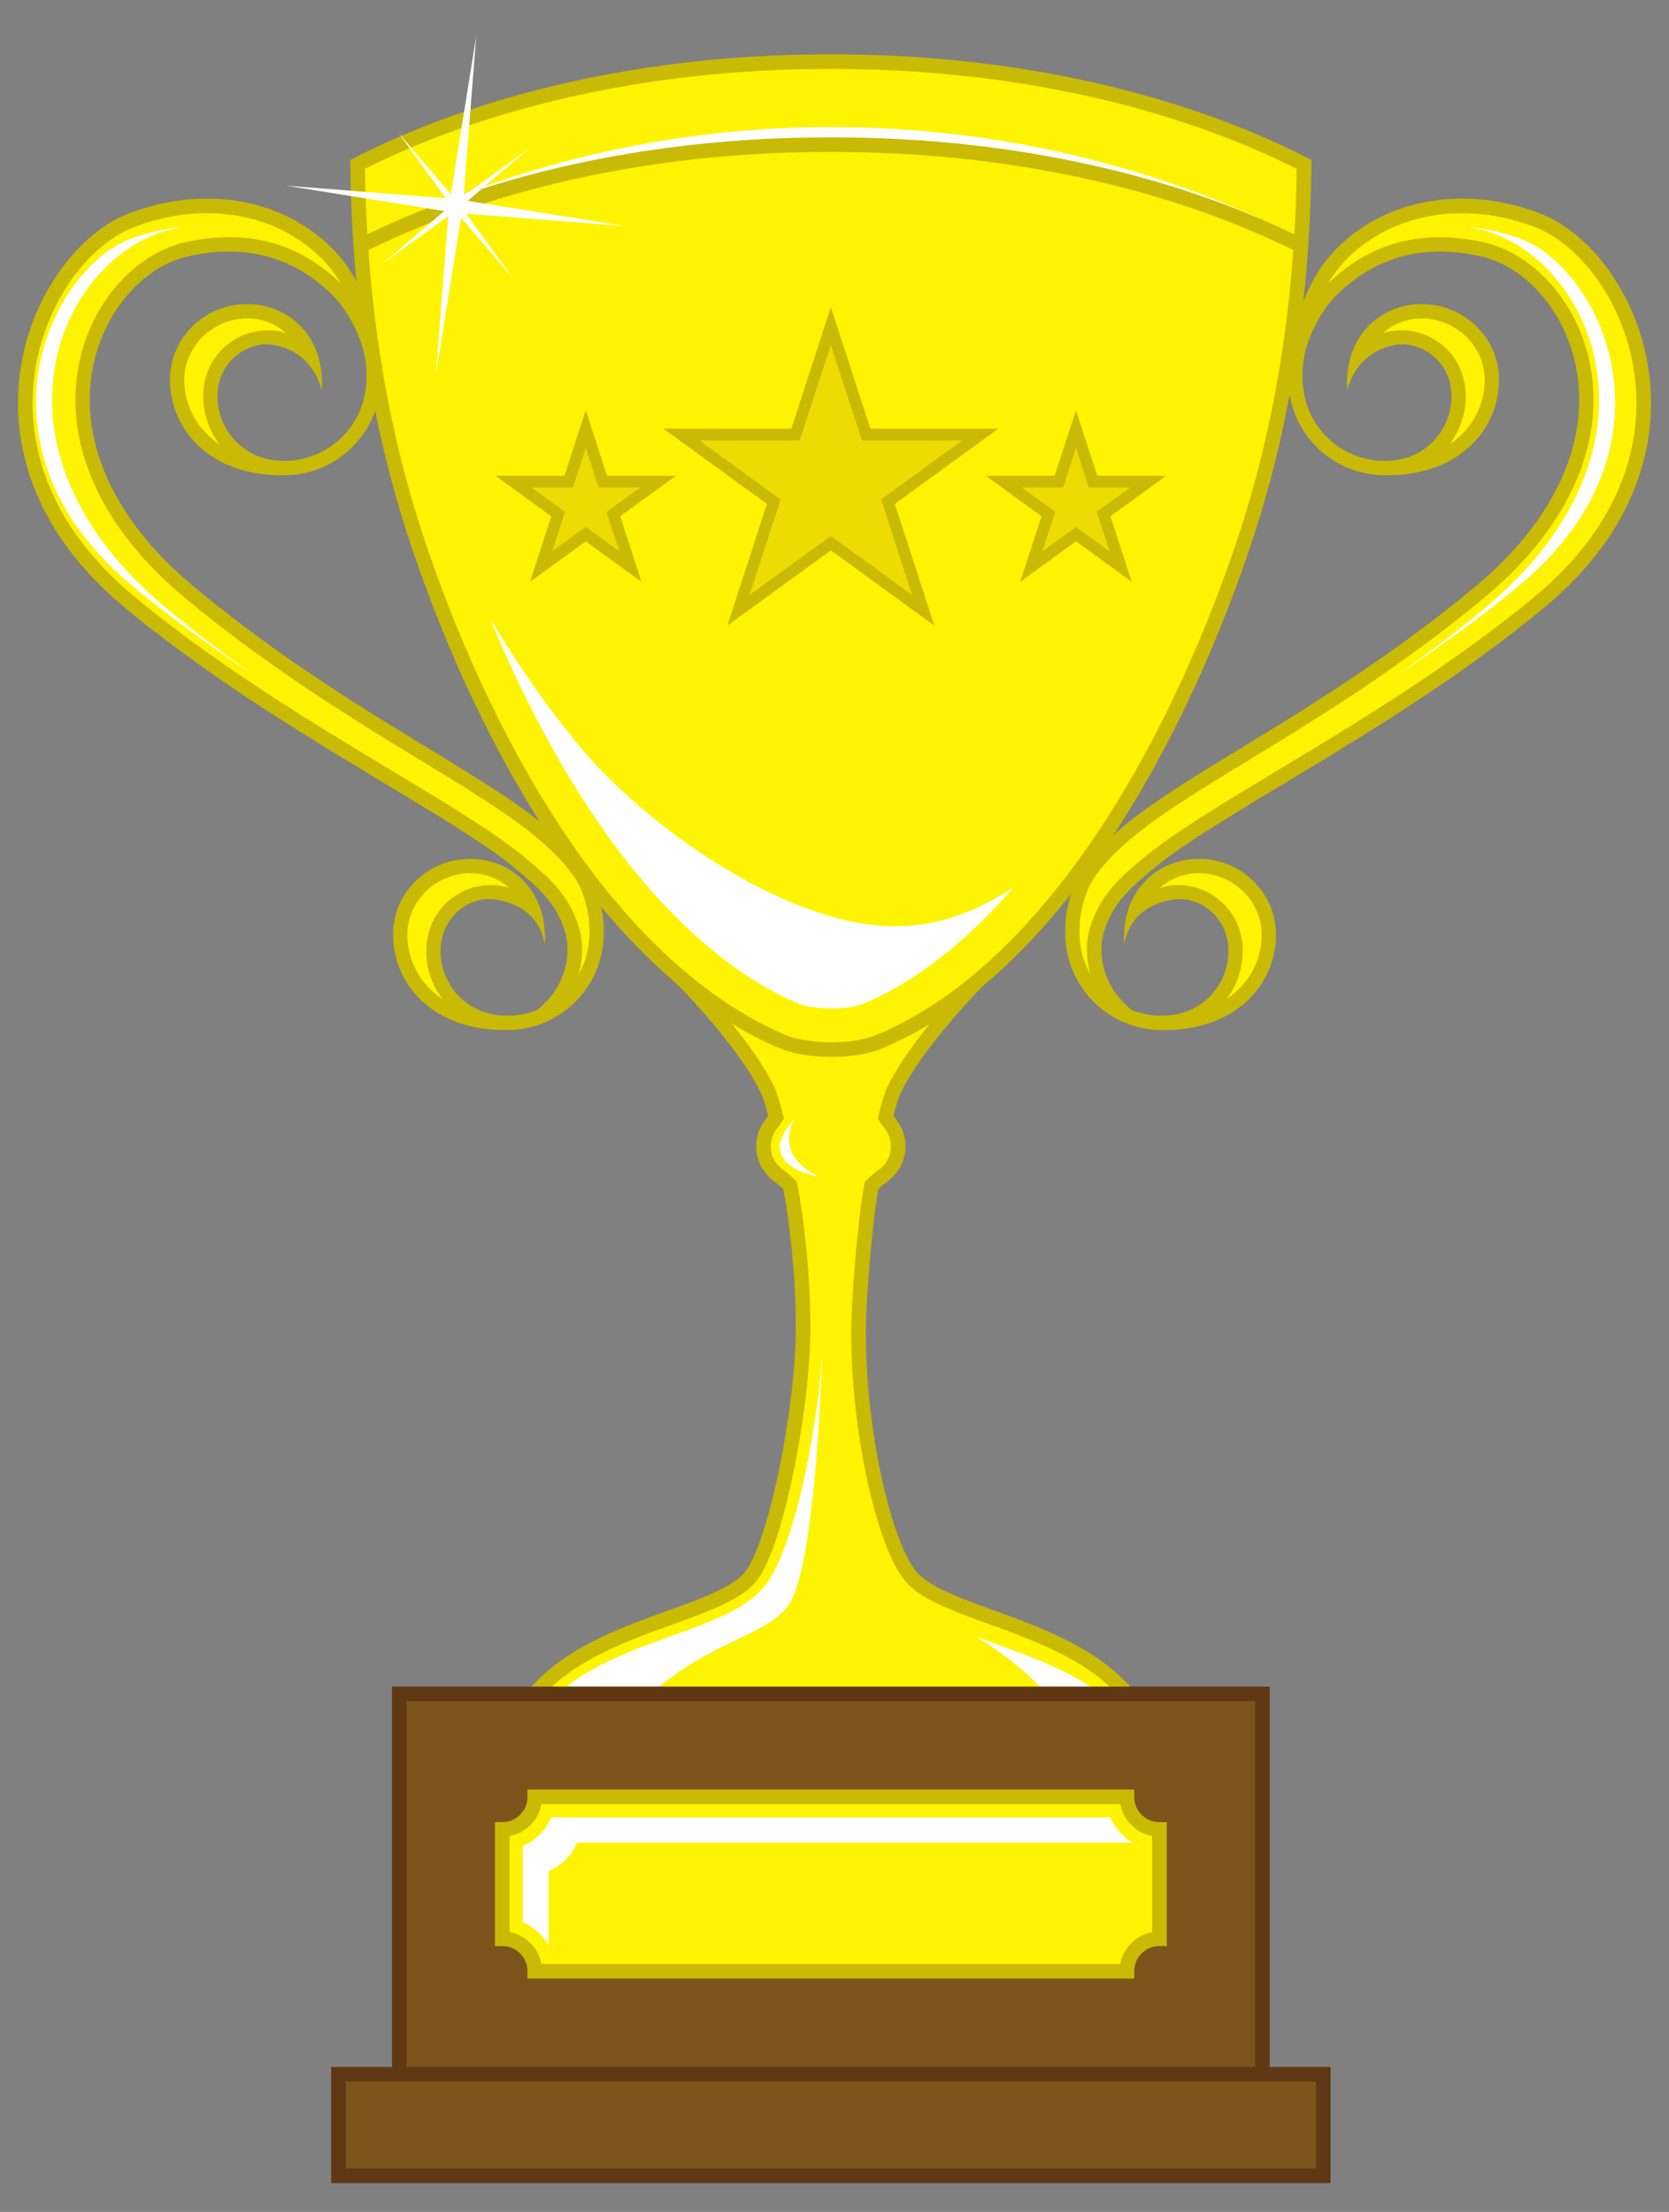 <?xml version="1.0" encoding="utf-8"?>
<!-- Generator: Adobe Illustrator 15.0.0, SVG Export Plug-In . SVG Version: 6.00 Build 0)  -->
<!DOCTYPE svg PUBLIC "-//W3C//DTD SVG 1.1//EN" "http://www.w3.org/Graphics/SVG/1.1/DTD/svg11.dtd">
<svg version="1.1" id="Layer_1" xmlns="http://www.w3.org/2000/svg" xmlns:xlink="http://www.w3.org/1999/xlink" x="0px" y="0px"
	 width="286px" height="379px" viewBox="0 0 286 379" enable-background="new 0 0 286 379" xml:space="preserve">
<rect x="0" y="0" width="286" height="379" fill="#808080" stroke="none"/>
<g>
	<path fill="#FEF300" d="M84.93,175.126c-6.704-0.879-11.428-7.025-10.548-13.729c0.703-5.363,5.622-9.142,10.985-8.438
		c3.694,0.484,7.365,3.472,7.699,7.031c-0.082-6.484-5.934-11.718-12.439-11.718c-6.562,0-11.881,5.319-11.881,11.88
		c0,6.562,4.522,15.117,18.118,15.117l0.149-0.029C86.324,175.244,85.631,175.218,84.93,175.126z"/>
	<path fill="#FEF300" d="M92.501,174.2l-5.487,1.04C88.933,175.231,90.787,174.874,92.501,174.2z"/>
	<path fill="#FEF300" d="M92.662,174.169c0.034-0.028,0.065-0.057,0.1-0.085c-0.088,0.037-0.171,0.081-0.261,0.115L92.662,174.169z"
		/>
	<path fill="#FEF300" d="M46.709,80.066c-6.704-0.878-11.427-7.025-10.547-13.729c0.703-5.363,5.621-9.142,10.984-8.438
		c3.695,0.483,7.299,3.521,7.633,7.08c-0.082-6.485-5.867-11.768-12.373-11.768c-6.562,0-11.88,5.319-11.88,11.88
		c0,6.562,4.522,15.117,18.118,15.117l0.019-0.025C48.017,80.181,47.367,80.152,46.709,80.066z"/>
	<path fill="#FEF300" d="M239.473,80.066c6.704-0.878,11.427-7.025,10.548-13.729c-0.704-5.363-5.622-9.142-10.985-8.438
		c-3.695,0.483-7.298,3.521-7.632,7.08c0.081-6.485,5.866-11.768,12.372-11.768c6.562,0,11.881,5.319,11.881,11.88
		c0,6.562-4.523,15.117-18.119,15.117l-0.018-0.025C238.165,80.181,238.815,80.152,239.473,80.066z"/>
	<path fill="#FEF300" d="M63.288,59.114l-0.229,0.331c0.102,0,0.201,0,0.307,0C63.336,59.335,63.319,59.222,63.288,59.114z"/>
	<path fill="#FEF300" d="M100.855,152.268c-1.621-4.264-6.684-8.529-8.419-9.962c-11.987-9.894-35.466-20.431-60.09-40.91
		c-30.812-25.625-16.673-55.281,0-58.765c13.019-2.721,20.718,2.579,25.001,6.588c3.417,3.197,5.239,7.655,5.78,9.346
		c0.059,0.181,0.107,0.366,0.16,0.549l0.208-0.299c-0.542-1.689-1.707-9.479-7.285-15.195c-8.396-8.604-21.609-10.51-33.665-5.889
		C6.643,43.827-8.71,77.458,22.101,103.082c13.616,11.325,29.132,20.834,42.291,28.768c10.639,6.413,19.736,11.796,25.048,16.274
		c3.354,2.828,6.775,5.591,8.484,10.853c1.37,4.219,0.531,10.575-5.162,15.108c4.887-2.025,8.593-6.52,9.33-12.142
		C102.538,158.542,101.993,155.26,100.855,152.268z"/>
	<path fill="#FFFFFF" d="M43.505,115.681c-7.187-4.762-14.247-9.826-20.844-15.312C5.726,86.284,5.345,71.19,6.625,63.447
		c1.911-11.556,9.238-20.026,15.488-22.422c3.037-1.163,6.13-1.872,9.227-2.116c-0.469,0.08-0.938,0.17-1.41,0.269
		c-9.292,1.941-17.331,10.464-20.003,21.208c-3.717,14.933,3.014,30.869,18.469,43.723C33.508,108.36,38.579,112.194,43.505,115.681
		z"/>
	<path fill="#FEF300" d="M48.663,80.183c0.24,0.001,0.48-0.005,0.719-0.015c-0.072-0.192-0.182-0.376-0.329-0.548L48.663,80.183z"/>
	<path fill="#FEF300" stroke="#C9BA05" stroke-width="2.5" stroke-miterlimit="10" d="M156.181,270.229
		c-4.474-5.068-9.178-24.576-9.051-42.473c0.037-5.311,1.03-18.086,2.204-24.611c0.709-0.717,1.436-1.318,2.069-1.781
		c1.528-1.115,2.517-2.92,2.517-4.953c0-1.406-0.476-2.695-1.271-3.727c-0.14-0.18-0.496-0.633-0.891-1.252
		c0.547-2.205,1.062-3.916,1.485-4.773c4.159-8.412,14.343-18.661,14.343-18.661l-9.531-2.713h-15.68h-15.68l-9.531,2.713
		c0,0,10.184,10.249,14.343,18.661c0.424,0.857,0.939,2.568,1.485,4.773c-0.395,0.619-0.751,1.072-0.891,1.252
		c-0.795,1.031-1.271,2.32-1.271,3.727c0,2.033,0.989,3.838,2.517,4.953c0.635,0.463,1.36,1.064,2.07,1.781
		c1.173,6.525,2.231,15.42,2.203,24.611c-0.041,13.48-4.688,37.514-9.16,42.584c-7.35,8.33-39.496,8.625-41.946,32.145h55.86h55.861
		C195.786,278.965,163.53,278.559,156.181,270.229z"/>
	<path fill="#FFFFFF" d="M170.757,281.709c-1.179-0.428-2.327-0.846-3.44-1.264c6.227,3.799,15.191,10.918,15.587,17.1h11.613
		C190.638,288.934,180.169,285.131,170.757,281.709z"/>
	<path fill="#FFFFFF" d="M115.126,280.289c-9.37,3.389-19.791,7.156-23.659,15.746h15.005
		c10.826-14.621,24.674-14.764,28.824-21.285c4.573-7.186,5.613-42.508,5.613-42.508c-1.018,14.008-5.062,34.09-10.148,39.855
		C127.474,275.822,121.751,277.893,115.126,280.289z"/>
	<path fill="none" stroke="#C9BA05" stroke-width="2.5" stroke-miterlimit="10" d="M92.662,174.169
		c5.788-4.538,6.641-10.948,5.262-15.193c-1.709-5.262-5.13-8.024-8.484-10.853c-5.312-4.479-14.409-9.861-25.048-16.274
		c-13.159-7.934-28.675-17.442-42.291-28.768C-8.71,77.458,6.643,43.827,22.546,37.731c12.056-4.621,25.269-2.715,33.665,5.889
		c5.578,5.716,6.743,13.506,7.285,15.195"/>
	<path fill="#C9BA05" d="M102,151.833c-1.184-3.112-4.14-6.637-8.784-10.472c-4.951-4.086-11.841-8.284-19.818-13.145
		c-11.471-6.988-25.746-15.685-40.269-27.763C19.133,88.813,12.974,74.626,16.233,61.533c2.242-9.012,8.818-16.126,16.363-17.702
		c9.458-1.979,17.283,0.077,23.914,6.283c3.641,3.407,5.276,8.28,5.451,8.825c0.809,2.519,1.042,5.138,0.695,7.785
		c-0.489,3.728-2.4,7.043-5.382,9.334c-2.981,2.29-6.674,3.282-10.407,2.794c-2.918-0.383-5.513-1.879-7.305-4.212
		c-1.793-2.335-2.57-5.227-2.188-8.145c0.298-2.27,1.462-4.287,3.277-5.682c1.814-1.395,4.08-2.113,6.335-1.701
		c6.908,1.264,8.123,7.732,8.123,7.732c0.096-0.73,0.093-1.457,0.015-2.171c-0.309-7.482-5.859-12.57-12.807-12.57
		c-7.227,0-13.192,5.762-13.192,12.987c0,8.135,6.429,16.343,19.169,16.343v-0.021c3.771,0.098,7.437-1.081,10.471-3.412
		c3.502-2.688,5.745-6.581,6.319-10.959c0.395-3.008,0.129-5.985-0.791-8.852c-0.317-0.988-2.102-6.114-6.109-9.865
		c-7.257-6.791-15.792-9.047-26.09-6.893c-8.445,1.765-15.775,9.604-18.24,19.509c-3.494,14.042,2.96,29.131,17.708,41.396
		c14.66,12.192,29.02,20.941,40.559,27.972c7.897,4.812,14.718,8.967,19.534,12.941c5.373,4.436,7.346,7.589,8.055,9.453
		c1.162,3.059,1.555,6.114,1.166,9.081c-0.488,3.728-2.399,7.042-5.382,9.333c-2.981,2.291-6.674,3.282-10.407,2.794
		c-2.918-0.383-5.512-1.879-7.305-4.212c-1.793-2.334-2.569-5.227-2.187-8.145c0.614-4.685,4.949-8.211,9.611-7.382
		c7.834,1.392,8.123,7.731,8.123,7.731c0.096-0.73,0.093-1.457,0.016-2.171c-0.31-7.481-5.86-12.57-12.808-12.57
		c-7.227,0-13.192,5.763-13.192,12.988c0,8.135,6.43,16.342,19.169,16.342v-0.023c0.146,0.004,0.293,0.014,0.438,0.014
		c3.618,0,7.116-1.183,10.033-3.423c3.501-2.689,5.745-6.582,6.319-10.959C103.748,158.729,103.309,155.275,102,151.833z
		 M31.577,65.15c0-5.875,4.954-10.597,10.829-10.597c2.555,0,4.861,0.959,6.643,2.534c-0.561-0.189-1.144-0.325-1.743-0.403
		c-6.023-0.78-11.567,3.469-12.358,9.494c-0.468,3.565,0.481,7.102,2.673,9.953c0.007,0.009,0.015,0.017,0.022,0.026
		C33.461,73.411,31.577,69.091,31.577,65.15z M69.796,160.209c0-5.875,4.954-10.596,10.83-10.596c2.554,0,4.86,0.959,6.643,2.534
		c-0.562-0.189-1.144-0.325-1.744-0.404c-6.024-0.78-11.567,3.47-12.358,9.494c-0.468,3.565,0.481,7.103,2.674,9.954
		c0.006,0.009,0.014,0.017,0.021,0.025C71.681,168.471,69.796,164.151,69.796,160.209z"/>
	<path fill="#FEF300" d="M201.071,175.126c6.703-0.879,11.427-7.025,10.547-13.729c-0.703-5.363-5.621-9.142-10.984-8.438
		c-3.695,0.484-7.365,3.472-7.699,7.031c0.081-6.484,5.934-11.718,12.439-11.718c6.561,0,11.88,5.319,11.88,11.88
		c0,6.562-4.522,15.117-18.118,15.117l-0.149-0.029C199.676,175.244,200.369,175.218,201.071,175.126z"/>
	<path fill="#FEF300" d="M193.499,174.2l5.487,1.04C197.067,175.231,195.213,174.874,193.499,174.2z"/>
	<path fill="#FEF300" d="M193.338,174.169c-0.034-0.028-0.065-0.057-0.1-0.085c0.088,0.037,0.172,0.081,0.261,0.115L193.338,174.169
		z"/>
	<path fill="#FEF300" d="M185.145,152.268c1.621-4.264,6.685-8.529,8.419-9.962c11.987-9.894,35.466-20.431,60.091-40.91
		c30.811-25.625,16.672-55.281,0-58.765c-13.02-2.721-20.718,2.579-25.002,6.588c-3.416,3.197-5.238,7.655-5.78,9.346
		c-0.059,0.181-0.107,0.366-0.16,0.549l-0.207-0.299c0.541-1.689,1.706-9.479,7.284-15.195c8.396-8.604,21.609-10.51,33.665-5.889
		c15.903,6.096,31.257,39.727,0.446,65.351c-13.617,11.325-29.133,20.834-42.292,28.768c-10.638,6.413-19.736,11.796-25.048,16.274
		c-3.354,2.828-6.775,5.591-8.484,10.853c-1.37,4.219-0.531,10.575,5.162,15.108c-4.887-2.025-8.593-6.52-9.33-12.142
		C183.463,158.542,184.007,155.26,185.145,152.268z"/>
	<path fill="#FFFFFF" d="M239.444,115.681c7.187-4.762,14.247-9.826,20.844-15.312c16.936-14.086,17.316-29.18,16.036-36.923
		c-1.911-11.556-9.238-20.026-15.488-22.422c-3.037-1.163-6.13-1.872-9.227-2.116c0.469,0.08,0.938,0.17,1.41,0.269
		c9.292,1.941,17.331,10.464,20.003,21.208c3.717,14.933-3.014,30.869-18.469,43.723
		C249.441,108.36,244.371,112.194,239.444,115.681z"/>
	<path fill="none" stroke="#C9BA05" stroke-width="2.5" stroke-miterlimit="10" d="M193.338,174.169
		c-5.788-4.538-6.641-10.948-5.262-15.193c1.709-5.262,5.13-8.024,8.484-10.853c5.312-4.479,14.41-9.861,25.048-16.274
		c13.159-7.934,28.675-17.442,42.292-28.768c30.811-25.624,15.457-59.255-0.446-65.351c-12.056-4.621-25.269-2.715-33.665,5.889
		c-5.578,5.716-6.743,13.506-7.284,15.195"/>
	<path fill="#C9BA05" d="M182.694,162.102c0.574,4.377,2.817,8.27,6.319,10.959c2.917,2.24,6.414,3.423,10.032,3.423
		c0.146,0,0.292-0.01,0.438-0.014v0.023c12.739,0,19.169-8.207,19.169-16.342c0-7.226-5.966-12.988-13.192-12.988
		c-6.947,0-12.498,5.089-12.808,12.57c-0.077,0.714-0.08,1.44,0.016,2.171c0,0,0.289-6.34,8.123-7.731
		c4.662-0.829,8.997,2.697,9.611,7.382c0.383,2.918-0.394,5.811-2.187,8.145c-1.792,2.333-4.387,3.829-7.305,4.212
		c-3.733,0.488-7.426-0.503-10.407-2.794s-4.893-5.605-5.382-9.333c-0.389-2.967,0.004-6.022,1.166-9.081
		c0.71-1.864,2.682-5.018,8.055-9.453c4.816-3.975,11.637-8.13,19.534-12.941c11.539-7.03,25.899-15.779,40.559-27.972
		c14.748-12.266,21.202-27.354,17.708-41.396c-2.465-9.904-9.795-17.744-18.24-19.509c-10.297-2.154-18.833,0.102-26.089,6.893
		c-4.009,3.751-5.793,8.877-6.11,9.865c-0.919,2.866-1.186,5.844-0.791,8.852c0.574,4.378,2.817,8.271,6.319,10.959
		c3.034,2.331,6.699,3.51,10.471,3.412v0.021c12.74,0,19.169-8.208,19.169-16.343c0-7.226-5.966-12.987-13.192-12.987
		c-6.947,0-12.498,5.088-12.807,12.57c-0.078,0.714-0.081,1.44,0.015,2.171c0,0,1.215-6.469,8.124-7.732
		c2.255-0.412,4.52,0.307,6.334,1.701c1.815,1.395,2.979,3.412,3.277,5.682c0.383,2.918-0.395,5.81-2.188,8.145
		c-1.792,2.333-4.387,3.829-7.305,4.212c-3.733,0.488-7.426-0.504-10.406-2.794c-2.982-2.291-4.894-5.606-5.383-9.334
		c-0.347-2.647-0.113-5.267,0.696-7.785c0.174-0.545,1.81-5.418,5.451-8.825c6.63-6.206,14.456-8.262,23.913-6.283
		c7.545,1.576,14.121,8.69,16.363,17.702c3.259,13.094-2.899,27.28-16.896,38.921c-14.522,12.078-28.798,20.774-40.268,27.763
		c-7.979,4.86-14.868,9.059-19.819,13.145c-4.645,3.835-7.6,7.359-8.784,10.472C182.691,155.275,182.252,158.729,182.694,162.102z
		 M248.357,76.158c0.008-0.01,0.016-0.018,0.022-0.026c2.191-2.852,3.141-6.388,2.673-9.953c-0.79-6.025-6.335-10.274-12.358-9.494
		c-0.6,0.078-1.183,0.214-1.743,0.403c1.781-1.575,4.088-2.534,6.643-2.534c5.875,0,10.83,4.722,10.83,10.597
		C254.424,69.091,252.538,73.411,248.357,76.158z M210.138,171.217c0.008-0.009,0.016-0.017,0.022-0.025
		c2.191-2.852,3.141-6.389,2.673-9.954c-0.791-6.024-6.334-10.274-12.358-9.494c-0.6,0.079-1.183,0.215-1.744,0.404
		c1.782-1.575,4.089-2.534,6.644-2.534c5.875,0,10.829,4.721,10.829,10.596C216.203,164.151,214.318,168.471,210.138,171.217z"/>
	<path fill="#FEF300" stroke="#C9BA05" stroke-width="2.5" stroke-miterlimit="10" d="M142.769,10.562
		c-0.131,0-0.263,0.003-0.394,0.003s-0.262-0.003-0.394-0.003c-30.991,0-59.264,6.657-80.705,17.608
		c0.263,22.241,3.338,44.2,10.497,65.354c6.199,18.32,14.516,36.086,24.557,50.85c10.796,15.874,23.642,28.138,37.887,34.153
		c3.607,1.523,11.528,1.95,16.188,0.054c14.358-5.844,27.188-18.285,38.016-34.207c10.041-14.764,18.357-32.529,24.558-50.85
		c7.158-21.153,10.233-43.112,10.496-65.354C202.033,17.219,173.761,10.562,142.769,10.562z"/>
	<path fill="#FFFFFF" d="M153.488,158.72c-1.427,0.006-2.888-0.091-4.374-0.279c-17.752-2.261-39.16-17.792-49.633-30.382
		c-5.528-6.645-10.755-14.121-15.556-22.204c5.306,12.878,11.498,24.638,18.239,34.551c10.566,15.536,22.599,26.47,34.797,31.62
		c0.724,0.306,2.808,0.761,5.584,0.761c2.115,0,4.059-0.278,5.201-0.742c8.821-3.59,17.636-10.425,25.941-20.018
		C167.621,156.037,160.925,158.687,153.488,158.72z"/>
	<path fill="#FFFFFF" d="M222.906,41.758c-22.062-11.267-50.521-17.472-80.137-17.472l-0.394,0.002l-0.394-0.002
		c-29.615,0-58.075,6.205-80.137,17.472l0.249-0.841c22.406-11.443,49.884-19.131,79.888-19.131l0.394,0.002l0.394-0.002
		c30.004,0,57.624,7.546,80.03,18.989L222.906,41.758z"/>
	<path fill="none" stroke="#C9BA05" stroke-width="2.5" stroke-miterlimit="10" d="M223.475,42.394
		c-21.441-10.95-49.714-17.608-80.706-17.608c-0.131,0-0.263,0.002-0.394,0.002s-0.262-0.002-0.394-0.002
		c-30.991,0-59.264,6.658-80.705,17.608"/>
	
		<rect x="68.427" y="290.234" fill="#7C551C" stroke="#603813" stroke-width="2.5" stroke-miterlimit="10" width="147.898" height="65.17"/>
	
		<rect x="58.001" y="355.404" fill="#7C551C" stroke="#603813" stroke-width="2.5" stroke-miterlimit="10" width="168.749" height="17.402"/>
	<polygon fill="#EDDB03" stroke="#C9BA05" stroke-width="2" stroke-miterlimit="10" points="142.375,55.853 148.422,74.458 
		167.985,74.458 152.158,85.958 158.203,104.565 142.375,93.066 126.548,104.565 132.594,85.958 116.766,74.458 136.33,74.458 	"/>
	<polygon fill="#EDDB03" stroke="#C9BA05" stroke-width="2" stroke-miterlimit="10" points="184.378,73.523 187.301,82.519 
		196.762,82.519 189.108,88.08 192.03,97.077 184.378,91.516 176.726,97.077 179.648,88.08 171.995,82.519 181.455,82.519 	"/>
	<polygon fill="#EDDB03" stroke="#C9BA05" stroke-width="2" stroke-miterlimit="10" points="100.374,73.523 103.296,82.519 
		112.756,82.519 105.103,88.08 108.026,97.077 100.374,91.516 92.721,97.077 95.644,88.08 87.991,82.519 97.451,82.519 	"/>
	<path fill="#FFFFFF" d="M136.151,191.707c0,0-3.898,6.023,4.181,9.902C140.332,201.609,128.627,199.826,136.151,191.707z"/>
	<path fill="#FEF300" stroke="#C9BA05" stroke-width="2.5" stroke-miterlimit="10" d="M198.685,332.184v-18.727
		c-3.082,0-5.581-2.5-5.581-5.582H91.648c0,3.082-2.499,5.582-5.581,5.582v18.727c3.082,0,5.581,2.498,5.581,5.582h101.456
		C193.104,334.682,195.603,332.184,198.685,332.184z"/>
	<g>
		<path fill="#FFFFFF" d="M94.015,320.594c2.19-0.924,3.947-2.68,4.871-4.871h95.197c-1.686-0.992-3.03-2.502-3.797-4.32H94.465
			c-0.923,2.191-2.681,3.947-4.871,4.871v13.092c1.877,0.793,3.432,2.199,4.421,3.963V320.594z"/>
		<path fill="#FFFFFF" d="M195.157,316.633v-0.359c-0.082-0.033-0.16-0.078-0.242-0.115
			C194.994,316.318,195.07,316.479,195.157,316.633z"/>
	</g>
	<g>
		<polygon fill="#FFFFFF" points="81.607,6.194 79.4,34.29 107.226,38.756 79.13,36.549 74.664,64.375 76.871,36.28 49.044,31.813 
			77.14,34.02 		"/>
		<polygon fill="#FFFFFF" points="68.247,22.715 78.239,34.413 90.704,25.396 79.007,35.388 88.023,47.853 78.032,36.156 
			65.566,45.173 77.263,35.181 		"/>
	</g>
</g>
</svg>
